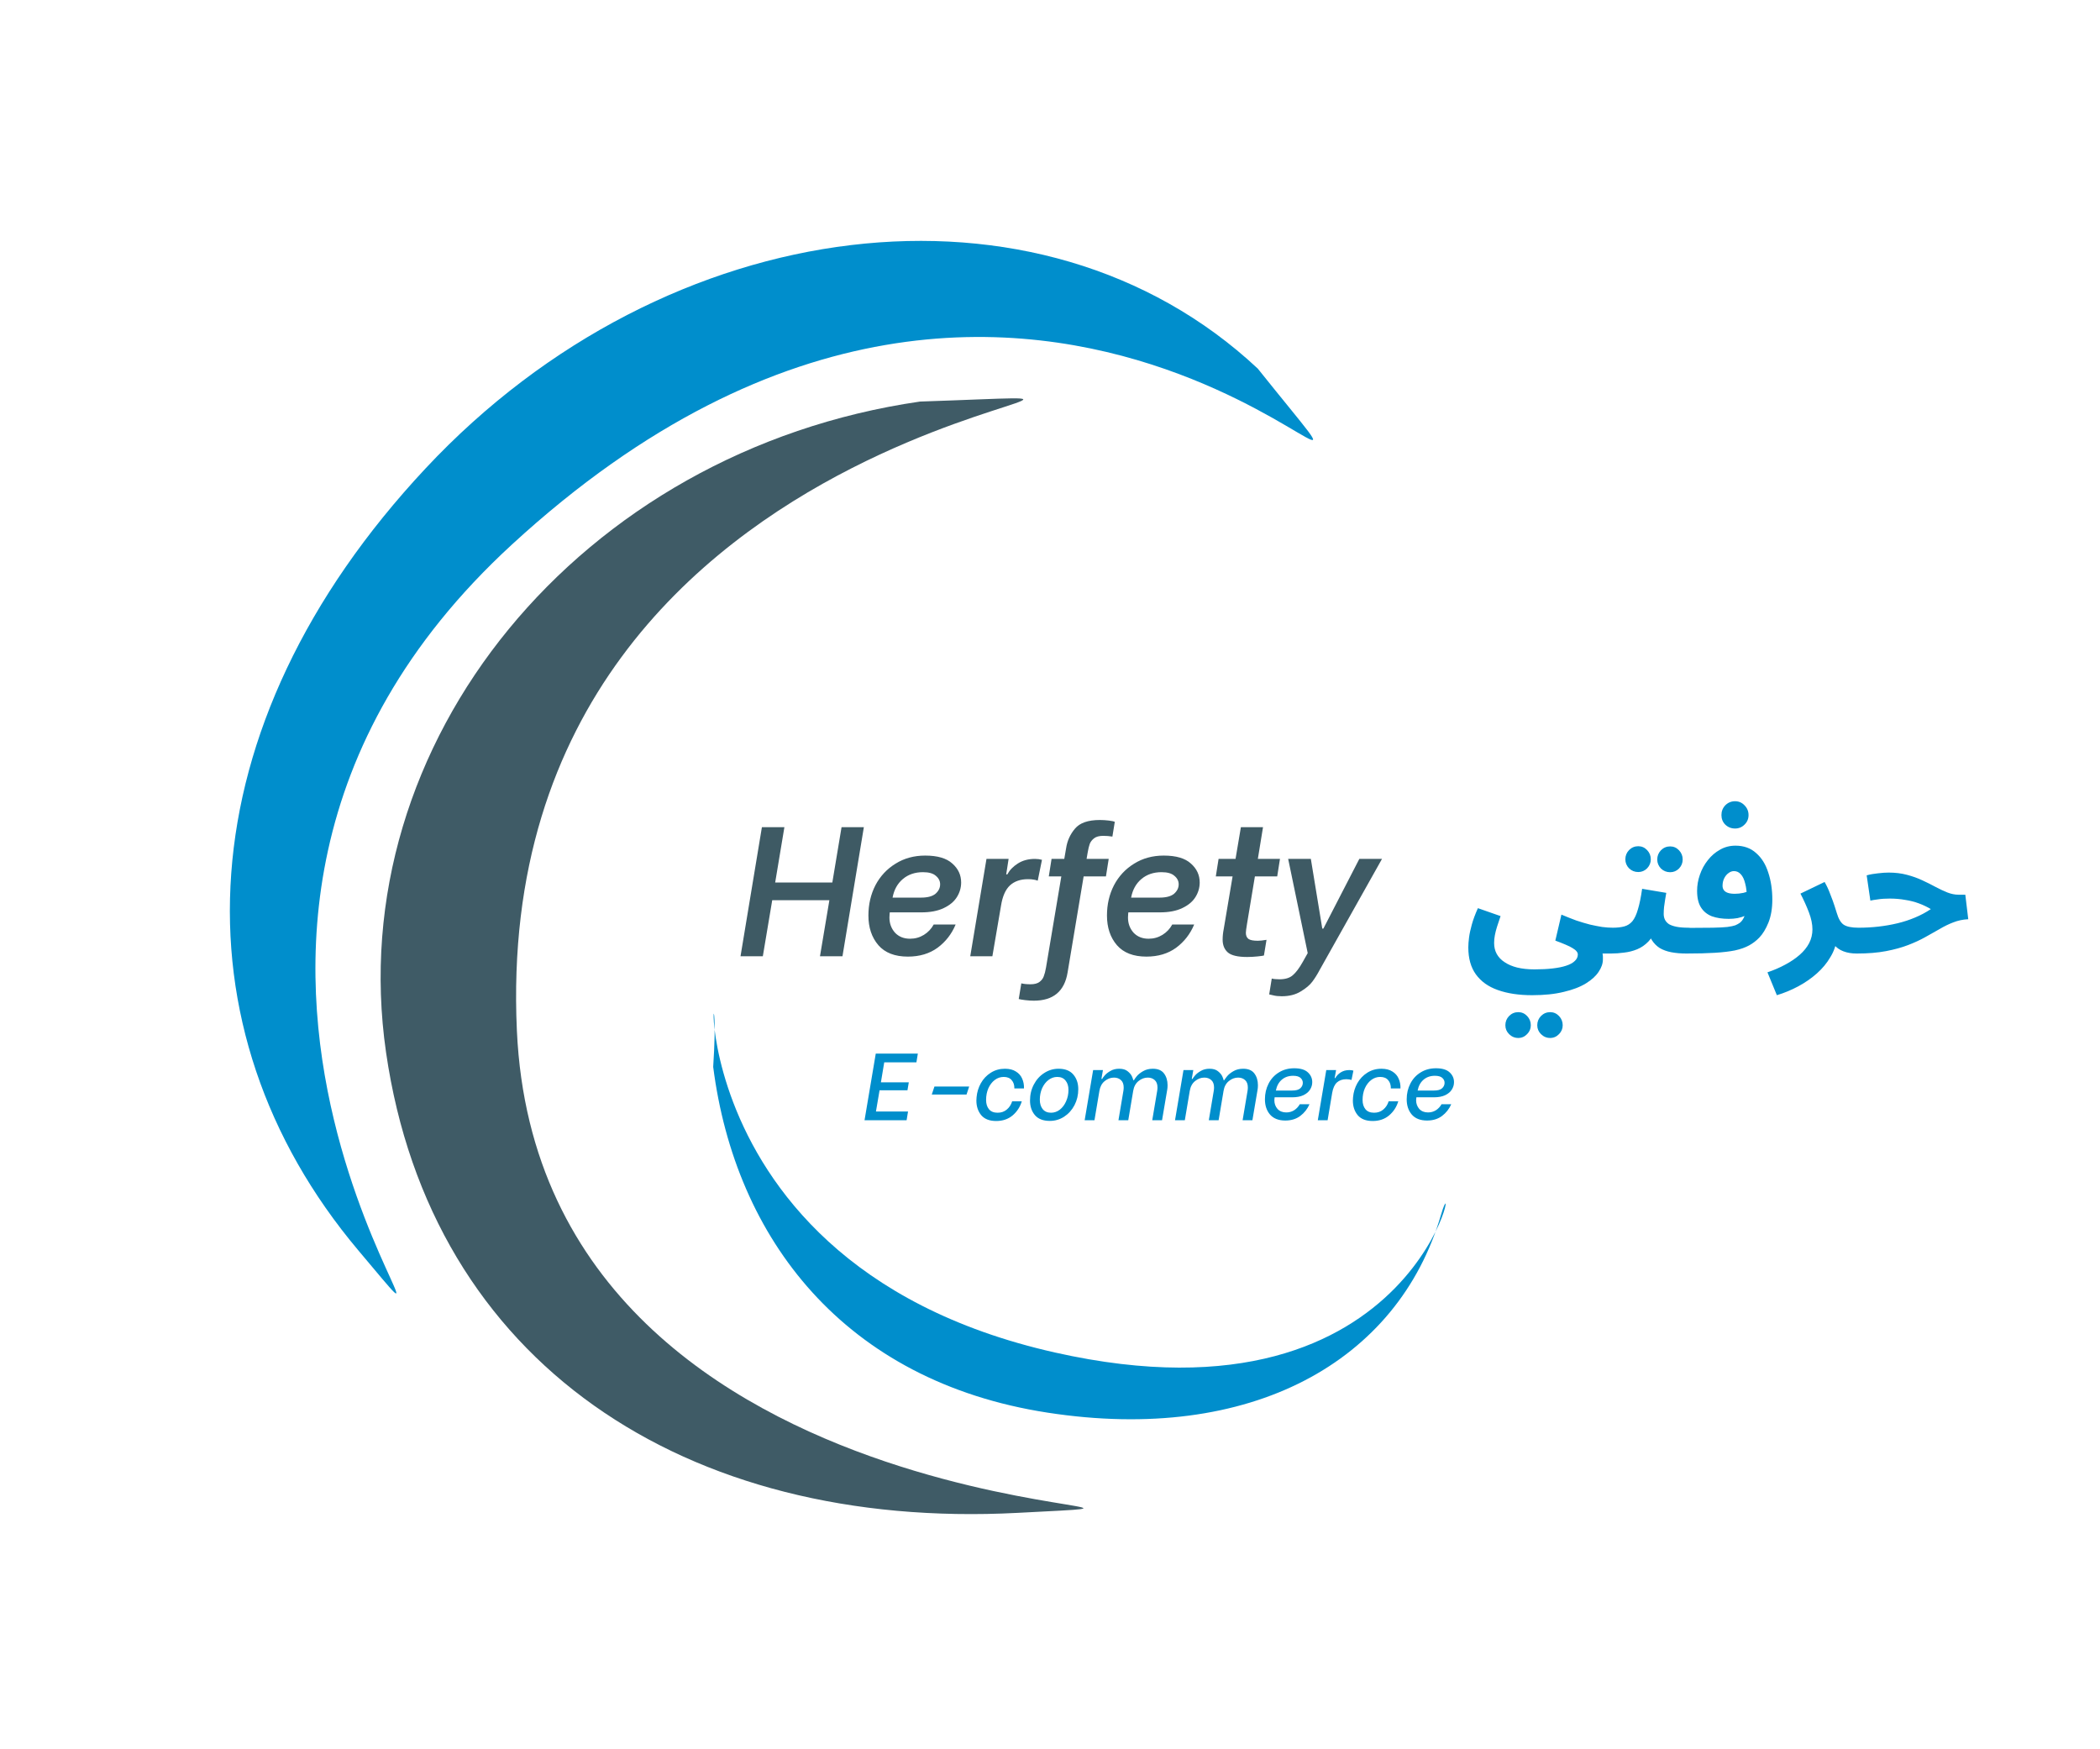 <svg width="479" height="399" viewBox="0 0 479 399" fill="none" xmlns="http://www.w3.org/2000/svg">
<path d="M116.745 124.219C17.935 215.042 118.992 329.429 81.737 285.192C39.138 234.608 41.912 165.778 97.106 106.795C152.3 47.811 237.269 37.637 286.89 84.07C334.735 143.868 239.653 11.246 116.745 124.219Z" fill="#008ECC"/>
<path d="M117.9 235.083C123.361 353.978 298.499 341.566 232.131 345.052C156.241 349.039 98.299 310.786 88.055 240.027C77.81 169.268 132.34 102.809 209.849 91.588C297.686 88.683 111.107 87.193 117.9 235.083Z" fill="#3F5B66"/>
<path d="M240.655 308.485C325.247 327.496 333.438 260.781 328.68 277.094C318.92 310.557 285.354 329.348 238.952 322.197C192.549 315.046 167.682 282.48 162.676 243.328C165.569 199.471 146.037 287.22 240.655 308.485Z" fill="#008ECC"/>
<path d="M197.042 188.664L192.164 218.1H187.034L189.178 205.316H176.142L173.998 218.1H168.909L173.787 188.664H178.918L176.815 201.279H189.851L191.954 188.664H197.042ZM207.08 218.184C204.109 218.184 201.866 217.315 200.352 215.577C198.838 213.811 198.081 211.554 198.081 208.807C198.081 206.284 198.614 203.985 199.679 201.91C200.772 199.836 202.3 198.196 204.263 196.99C206.225 195.757 208.482 195.14 211.033 195.14C213.837 195.14 215.897 195.743 217.215 196.948C218.56 198.126 219.233 199.569 219.233 201.279C219.233 202.457 218.911 203.564 218.266 204.601C217.621 205.639 216.612 206.48 215.238 207.125C213.893 207.769 212.197 208.092 210.15 208.092H202.959L202.917 208.428C202.889 208.624 202.875 208.905 202.875 209.269C202.875 210.615 203.296 211.764 204.137 212.717C205.006 213.643 206.155 214.105 207.585 214.105C208.734 214.105 209.786 213.811 210.739 213.222C211.692 212.633 212.435 211.848 212.967 210.867H217.972C217.075 213.026 215.701 214.792 213.851 216.166C212 217.511 209.743 218.184 207.08 218.184ZM210.066 204.728C211.58 204.728 212.687 204.433 213.388 203.845C214.089 203.228 214.439 202.513 214.439 201.7C214.439 200.943 214.117 200.298 213.472 199.766C212.855 199.205 211.874 198.925 210.528 198.925C208.706 198.925 207.178 199.443 205.945 200.48C204.711 201.518 203.926 202.933 203.59 204.728H210.066ZM225.011 195.897H230.058L229.511 199.429H229.763C230.296 198.448 231.095 197.621 232.16 196.948C233.253 196.247 234.557 195.897 236.071 195.897C236.632 195.897 237.164 195.967 237.669 196.107L236.702 200.859C236.309 200.719 235.959 200.635 235.65 200.607C235.37 200.551 234.978 200.522 234.473 200.522C232.763 200.522 231.389 200.999 230.352 201.952C229.343 202.905 228.67 204.433 228.333 206.536L226.357 218.1H221.311L225.011 195.897ZM251.629 190.64C250.732 190.64 250.045 190.823 249.569 191.187C249.092 191.551 248.756 191.986 248.559 192.491C248.391 192.967 248.237 193.612 248.097 194.425L247.844 195.897H252.891L252.26 199.892H247.172L243.513 221.801C242.812 226.09 240.247 228.235 235.818 228.235C235.201 228.235 234.542 228.193 233.841 228.108C233.14 228.024 232.65 227.94 232.369 227.856L232.958 224.282C233.519 224.422 234.22 224.492 235.061 224.492C235.958 224.492 236.645 224.31 237.121 223.945C237.598 223.581 237.92 223.146 238.088 222.642C238.285 222.137 238.453 221.478 238.593 220.665L242.083 199.892H239.224L239.855 195.897H242.756L243.177 193.458C243.429 191.776 244.102 190.29 245.195 189C246.289 187.683 248.181 187.024 250.872 187.024C251.517 187.024 252.19 187.066 252.891 187.15C253.592 187.234 254.054 187.332 254.278 187.444L253.732 190.809C253.059 190.696 252.358 190.64 251.629 190.64ZM261.493 218.184C258.521 218.184 256.278 217.315 254.765 215.577C253.251 213.811 252.494 211.554 252.494 208.807C252.494 206.284 253.026 203.985 254.092 201.91C255.185 199.836 256.713 198.196 258.675 196.99C260.638 195.757 262.895 195.14 265.446 195.14C268.249 195.14 270.31 195.743 271.627 196.948C272.973 198.126 273.646 199.569 273.646 201.279C273.646 202.457 273.323 203.564 272.679 204.601C272.034 205.639 271.025 206.48 269.651 207.125C268.305 207.769 266.609 208.092 264.563 208.092H257.372L257.33 208.428C257.302 208.624 257.288 208.905 257.288 209.269C257.288 210.615 257.708 211.764 258.549 212.717C259.418 213.643 260.568 214.105 261.997 214.105C263.147 214.105 264.198 213.811 265.151 213.222C266.105 212.633 266.847 211.848 267.38 210.867H272.384C271.487 213.026 270.113 214.792 268.263 216.166C266.413 217.511 264.156 218.184 261.493 218.184ZM264.479 204.728C265.992 204.728 267.1 204.433 267.801 203.845C268.501 203.228 268.852 202.513 268.852 201.7C268.852 200.943 268.53 200.298 267.885 199.766C267.268 199.205 266.287 198.925 264.941 198.925C263.119 198.925 261.591 199.443 260.357 200.48C259.124 201.518 258.339 202.933 258.003 204.728H264.479ZM284.428 210.783C284.26 211.792 284.176 212.451 284.176 212.76C284.176 213.376 284.372 213.839 284.765 214.147C285.157 214.428 285.872 214.568 286.909 214.568C287.386 214.568 288.045 214.498 288.886 214.357L288.297 217.932C288.129 217.988 287.638 218.058 286.825 218.142C286.012 218.226 285.227 218.268 284.47 218.268C282.368 218.268 280.91 217.932 280.097 217.259C279.284 216.558 278.877 215.577 278.877 214.315C278.877 213.53 278.961 212.717 279.13 211.876L281.148 199.892H277.321L277.952 195.897H281.821L283.04 188.664H288.087L286.909 195.897H291.955L291.325 199.892H286.236L284.428 210.783ZM301.016 221.212C300.483 222.221 299.923 223.118 299.334 223.903C298.745 224.688 297.862 225.431 296.685 226.132C295.507 226.861 294.063 227.225 292.353 227.225C291.596 227.225 290.952 227.155 290.419 227.015C289.886 226.903 289.578 226.833 289.494 226.805L290.082 223.188C290.531 223.3 291.12 223.357 291.849 223.357C293.166 223.357 294.175 223.048 294.876 222.431C295.605 221.815 296.362 220.805 297.147 219.404L298.283 217.385L293.825 195.897H298.997L301.605 211.792H301.857L310.057 195.897H315.229L301.016 221.212Z" fill="#3E5A64"/>
<path d="M334.915 216.091C334.915 215.446 334.971 214.689 335.083 213.82C335.195 212.951 335.406 211.97 335.714 210.877C336.022 209.755 336.485 208.508 337.102 207.134L342.274 208.942C341.966 209.811 341.699 210.61 341.475 211.339C341.251 212.04 341.083 212.699 340.97 213.316C340.858 213.904 340.802 214.493 340.802 215.082C340.802 216.007 340.998 216.834 341.391 217.563C341.811 218.32 342.414 218.951 343.199 219.455C343.984 219.988 344.937 220.394 346.059 220.675C347.208 220.955 348.526 221.095 350.012 221.095C351.553 221.095 352.927 221.025 354.133 220.885C355.366 220.745 356.403 220.535 357.244 220.254C358.113 219.974 358.772 219.609 359.221 219.161C359.669 218.74 359.894 218.25 359.894 217.689C359.894 217.437 359.796 217.198 359.599 216.974C359.431 216.75 359.137 216.512 358.716 216.259C358.324 216.007 357.791 215.741 357.118 215.46C356.473 215.18 355.689 214.872 354.763 214.535L356.151 208.606C357.357 209.111 358.492 209.559 359.557 209.952C360.651 210.316 361.688 210.624 362.669 210.877C363.65 211.101 364.575 211.283 365.445 211.423C366.314 211.536 367.127 211.592 367.884 211.592C368.949 211.592 369.706 211.872 370.154 212.433C370.603 212.965 370.827 213.638 370.827 214.451C370.827 215.32 370.533 216.049 369.944 216.638C369.355 217.198 368.528 217.479 367.463 217.479C367.239 217.479 367.014 217.479 366.79 217.479C366.594 217.479 366.384 217.479 366.159 217.479C365.963 217.479 365.753 217.479 365.529 217.479C365.585 217.759 365.613 217.997 365.613 218.194C365.613 218.418 365.613 218.628 365.613 218.824C365.613 219.75 365.29 220.689 364.646 221.642C364.029 222.595 363.062 223.478 361.744 224.291C360.426 225.104 358.744 225.749 356.698 226.226C354.679 226.73 352.268 226.983 349.465 226.983C346.437 226.983 343.83 226.59 341.643 225.805C339.485 225.048 337.817 223.857 336.639 222.231C335.49 220.633 334.915 218.586 334.915 216.091ZM353.586 236.739C352.773 236.739 352.072 236.444 351.483 235.855C350.923 235.295 350.642 234.622 350.642 233.837C350.642 233.024 350.923 232.323 351.483 231.734C352.072 231.146 352.773 230.851 353.586 230.851C354.371 230.851 355.044 231.146 355.604 231.734C356.165 232.323 356.445 233.024 356.445 233.837C356.445 234.622 356.165 235.295 355.604 235.855C355.044 236.444 354.371 236.739 353.586 236.739ZM346.311 236.739C345.498 236.739 344.797 236.444 344.208 235.855C343.648 235.295 343.367 234.622 343.367 233.837C343.367 233.024 343.648 232.323 344.208 231.734C344.797 231.146 345.498 230.851 346.311 230.851C347.096 230.851 347.769 231.146 348.329 231.734C348.89 232.323 349.17 233.024 349.17 233.837C349.17 234.622 348.89 235.295 348.329 235.855C347.769 236.444 347.096 236.739 346.311 236.739ZM367.455 217.479L367.875 211.592C368.885 211.592 369.754 211.493 370.483 211.297C371.211 211.101 371.828 210.708 372.333 210.12C372.837 209.503 373.258 208.606 373.594 207.428C373.959 206.251 374.281 204.681 374.562 202.719L380.07 203.644C380.014 204.064 379.93 204.555 379.818 205.116C379.734 205.676 379.65 206.251 379.566 206.84C379.51 207.4 379.482 207.933 379.482 208.438C379.482 208.942 379.58 209.391 379.776 209.783C379.972 210.176 380.281 210.512 380.701 210.793C381.15 211.045 381.724 211.241 382.425 211.381C383.154 211.521 384.037 211.592 385.074 211.592C386.14 211.592 386.897 211.872 387.345 212.433C387.794 212.965 388.018 213.638 388.018 214.451C388.018 215.32 387.724 216.049 387.135 216.638C386.574 217.198 385.747 217.479 384.654 217.479C383.392 217.479 382.243 217.381 381.206 217.184C380.196 216.988 379.313 216.666 378.556 216.217C377.828 215.741 377.225 215.124 376.748 214.367C376.3 213.582 376.019 212.629 375.907 211.507H377.926C377.421 212.853 376.776 213.932 375.991 214.745C375.234 215.53 374.379 216.119 373.426 216.512C372.473 216.904 371.478 217.156 370.44 217.269C369.431 217.409 368.436 217.479 367.455 217.479ZM380.953 198.934C380.14 198.934 379.44 198.654 378.851 198.093C378.29 197.504 378.01 196.817 378.01 196.032C378.01 195.219 378.29 194.519 378.851 193.93C379.44 193.341 380.14 193.047 380.953 193.047C381.738 193.047 382.411 193.341 382.972 193.93C383.533 194.519 383.813 195.219 383.813 196.032C383.813 196.817 383.533 197.504 382.972 198.093C382.411 198.654 381.738 198.934 380.953 198.934ZM373.678 198.892C372.865 198.892 372.165 198.612 371.576 198.051C371.015 197.462 370.735 196.775 370.735 195.99C370.735 195.177 371.015 194.477 371.576 193.888C372.165 193.299 372.865 193.005 373.678 193.005C374.463 193.005 375.136 193.299 375.697 193.888C376.258 194.477 376.538 195.177 376.538 195.99C376.538 196.775 376.258 197.462 375.697 198.051C375.136 198.612 374.463 198.892 373.678 198.892ZM384.661 217.479L385.082 211.634C387.409 211.634 389.273 211.62 390.675 211.592C392.105 211.564 393.212 211.507 393.997 211.423C394.81 211.311 395.413 211.185 395.805 211.045C396.198 210.877 396.534 210.694 396.814 210.498C397.151 210.246 397.431 209.91 397.655 209.489C397.908 209.04 398.104 208.452 398.244 207.723C398.384 206.994 398.454 206.083 398.454 204.989C398.454 203.616 398.328 202.466 398.076 201.541C397.852 200.588 397.515 199.873 397.067 199.397C396.646 198.92 396.128 198.682 395.511 198.682C395.062 198.682 394.642 198.836 394.249 199.144C393.857 199.425 393.534 199.817 393.282 200.322C393.03 200.826 392.904 201.401 392.904 202.046C392.904 202.41 393.002 202.733 393.198 203.013C393.394 203.293 393.703 203.504 394.123 203.644C394.544 203.784 395.076 203.854 395.721 203.854C396.338 203.854 396.983 203.784 397.655 203.644C398.356 203.476 399.001 203.251 399.59 202.971L399.758 207.975C399.31 208.284 398.791 208.564 398.202 208.816C397.613 209.068 396.983 209.265 396.31 209.405C395.665 209.517 395.006 209.573 394.333 209.573C392.848 209.573 391.558 209.377 390.465 208.984C389.399 208.564 388.572 207.891 387.984 206.966C387.395 206.041 387.1 204.779 387.1 203.181C387.1 201.948 387.311 200.728 387.731 199.523C388.152 198.289 388.755 197.182 389.539 196.201C390.324 195.191 391.25 194.392 392.315 193.804C393.38 193.187 394.558 192.879 395.847 192.879C397.754 192.879 399.324 193.439 400.557 194.561C401.819 195.654 402.744 197.14 403.332 199.018C403.949 200.868 404.258 202.929 404.258 205.2C404.258 207.19 403.963 208.928 403.375 210.414C402.786 211.872 402.085 213.021 401.272 213.862C400.599 214.563 399.828 215.152 398.959 215.629C398.09 216.105 397.025 216.484 395.763 216.764C394.53 217.016 393.002 217.198 391.18 217.311C389.385 217.423 387.213 217.479 384.661 217.479ZM395.763 188.968C394.894 188.968 394.151 188.673 393.534 188.085C392.946 187.496 392.651 186.767 392.651 185.898C392.651 185.029 392.946 184.286 393.534 183.669C394.151 183.052 394.894 182.744 395.763 182.744C396.604 182.744 397.319 183.052 397.908 183.669C398.525 184.286 398.833 185.029 398.833 185.898C398.833 186.767 398.525 187.496 397.908 188.085C397.319 188.673 396.604 188.968 395.763 188.968ZM405.292 226.983L403.148 221.768C404.634 221.263 405.993 220.675 407.227 220.002C408.488 219.329 409.582 218.586 410.507 217.773C411.432 216.96 412.147 216.077 412.652 215.124C413.156 214.143 413.408 213.091 413.408 211.97C413.408 210.793 413.142 209.503 412.609 208.101C412.077 206.7 411.432 205.27 410.675 203.812L416.184 201.163C416.688 202.032 417.123 202.971 417.487 203.98C417.88 204.961 418.202 205.844 418.455 206.629C418.707 207.414 418.875 207.947 418.959 208.227C419.352 209.573 419.884 210.47 420.557 210.919C421.258 211.367 422.379 211.592 423.921 211.592C424.987 211.592 425.744 211.872 426.192 212.433C426.669 212.965 426.907 213.638 426.907 214.451C426.907 215.32 426.613 216.049 426.024 216.638C425.435 217.198 424.594 217.479 423.501 217.479C422.351 217.479 421.342 217.311 420.473 216.974C419.604 216.638 418.903 216.147 418.371 215.502C417.866 214.858 417.544 214.101 417.403 213.232L418.959 214.115C418.791 215.601 418.3 217.002 417.487 218.32C416.703 219.666 415.679 220.899 414.418 222.02C413.156 223.142 411.74 224.123 410.17 224.964C408.601 225.805 406.975 226.478 405.292 226.983ZM423.551 217.479L423.972 211.592C425.486 211.592 426.985 211.507 428.471 211.339C429.957 211.171 431.401 210.919 432.803 210.582C434.204 210.246 435.536 209.811 436.797 209.279C438.087 208.746 439.292 208.101 440.414 207.344C439.573 206.84 438.662 206.405 437.681 206.041C436.699 205.676 435.648 205.41 434.527 205.242C433.433 205.046 432.27 204.947 431.036 204.947C430.588 204.947 430.111 204.961 429.607 204.989C429.13 205.017 428.639 205.074 428.135 205.158C427.63 205.214 427.126 205.298 426.621 205.41L425.78 199.649C426.593 199.425 427.448 199.27 428.345 199.186C429.27 199.074 430.083 199.018 430.784 199.018C432.298 199.018 433.686 199.186 434.947 199.523C436.237 199.859 437.414 200.28 438.479 200.784C439.573 201.289 440.582 201.794 441.507 202.298C442.46 202.803 443.358 203.223 444.199 203.56C445.068 203.896 445.909 204.064 446.722 204.064H448.278L448.95 209.657C447.745 209.713 446.61 209.952 445.544 210.372C444.507 210.765 443.47 211.269 442.432 211.886C441.423 212.475 440.33 213.091 439.152 213.736C438.003 214.381 436.699 214.984 435.242 215.544C433.784 216.105 432.102 216.568 430.195 216.932C428.289 217.297 426.074 217.479 423.551 217.479Z" fill="#008ECC"/>
<path d="M201.69 242.303L200.93 246.863H207.292L206.988 248.665H200.626L199.801 253.507H207.118L206.793 255.504H197.196L199.758 240.306H209.355L209.029 242.303H201.69ZM213.14 247.818H221.066L220.458 249.642H212.533L213.14 247.818ZM227.224 255.678C225.705 255.678 224.568 255.237 223.816 254.354C223.077 253.456 222.708 252.342 222.708 251.01C222.708 250.851 222.723 250.597 222.752 250.25C222.853 249.106 223.179 248.043 223.729 247.058C224.293 246.059 225.046 245.263 225.987 244.67C226.942 244.062 228.021 243.758 229.222 243.758C230.235 243.758 231.068 243.968 231.719 244.388C232.385 244.793 232.862 245.336 233.152 246.016C233.456 246.696 233.593 247.442 233.564 248.252H231.372C231.386 247.471 231.183 246.841 230.764 246.363C230.358 245.871 229.75 245.625 228.94 245.625C228.187 245.625 227.507 245.857 226.899 246.32C226.291 246.783 225.806 247.413 225.444 248.209C225.097 249.005 224.923 249.895 224.923 250.88C224.923 251.748 225.14 252.45 225.574 252.986C226.009 253.521 226.667 253.789 227.55 253.789C228.375 253.789 229.07 253.55 229.635 253.073C230.214 252.595 230.626 251.965 230.872 251.184H233.065C232.689 252.457 231.994 253.529 230.981 254.397C229.967 255.251 228.715 255.678 227.224 255.678ZM239.458 255.656C237.953 255.656 236.824 255.222 236.071 254.354C235.319 253.471 234.942 252.356 234.942 251.01C234.942 249.678 235.232 248.462 235.811 247.362C236.39 246.248 237.179 245.372 238.177 244.735C239.176 244.084 240.269 243.758 241.456 243.758C242.947 243.758 244.069 244.199 244.821 245.082C245.574 245.965 245.95 247.08 245.95 248.426C245.95 249.743 245.661 250.959 245.082 252.074C244.503 253.174 243.714 254.05 242.715 254.701C241.731 255.338 240.645 255.656 239.458 255.656ZM239.741 253.789C240.464 253.789 241.13 253.558 241.738 253.094C242.346 252.617 242.824 251.98 243.171 251.184C243.533 250.387 243.714 249.519 243.714 248.578C243.714 247.695 243.49 246.986 243.041 246.45C242.607 245.9 241.977 245.625 241.152 245.625C240.428 245.625 239.762 245.857 239.154 246.32C238.546 246.783 238.062 247.413 237.7 248.209C237.352 249.005 237.179 249.874 237.179 250.814C237.179 251.697 237.396 252.414 237.83 252.964C238.279 253.514 238.916 253.789 239.741 253.789ZM249.338 244.062H251.575L251.227 246.081H251.401C251.473 245.922 251.662 245.661 251.965 245.3C252.284 244.923 252.725 244.576 253.29 244.257C253.854 243.924 254.52 243.758 255.288 243.758C256.098 243.758 256.735 243.946 257.198 244.322C257.676 244.699 258.009 245.097 258.197 245.517C258.385 245.936 258.479 246.219 258.479 246.363H258.653C258.754 246.161 258.964 245.864 259.283 245.473C259.616 245.068 260.093 244.684 260.716 244.322C261.353 243.946 262.098 243.758 262.952 243.758C264.124 243.758 264.979 244.12 265.514 244.844C266.05 245.567 266.317 246.458 266.317 247.514C266.317 247.919 266.289 248.274 266.231 248.578L265.058 255.504H262.822L263.951 248.795C263.994 248.535 264.016 248.281 264.016 248.035C264.016 247.283 263.806 246.718 263.386 246.342C262.966 245.965 262.438 245.777 261.801 245.777C261.034 245.777 260.325 246.045 259.673 246.581C259.037 247.102 258.638 247.84 258.479 248.795L257.35 255.504H255.114L256.243 248.795C256.286 248.535 256.308 248.281 256.308 248.035C256.308 247.283 256.098 246.718 255.678 246.342C255.259 245.965 254.73 245.777 254.093 245.777C253.326 245.777 252.617 246.045 251.965 246.581C251.329 247.102 250.931 247.84 250.771 248.795L249.642 255.504H247.406L249.338 244.062ZM269.948 244.062H272.185L271.837 246.081H272.011C272.083 245.922 272.271 245.661 272.575 245.3C272.894 244.923 273.335 244.576 273.9 244.257C274.464 243.924 275.13 243.758 275.897 243.758C276.708 243.758 277.345 243.946 277.808 244.322C278.286 244.699 278.619 245.097 278.807 245.517C278.995 245.936 279.089 246.219 279.089 246.363H279.263C279.364 246.161 279.574 245.864 279.893 245.473C280.225 245.068 280.703 244.684 281.326 244.322C281.962 243.946 282.708 243.758 283.562 243.758C284.734 243.758 285.588 244.12 286.124 244.844C286.66 245.567 286.927 246.458 286.927 247.514C286.927 247.919 286.898 248.274 286.841 248.578L285.668 255.504H283.432L284.561 248.795C284.604 248.535 284.626 248.281 284.626 248.035C284.626 247.283 284.416 246.718 283.996 246.342C283.576 245.965 283.048 245.777 282.411 245.777C281.644 245.777 280.935 246.045 280.283 246.581C279.646 247.102 279.248 247.84 279.089 248.795L277.96 255.504H275.724L276.853 248.795C276.896 248.535 276.918 248.281 276.918 248.035C276.918 247.283 276.708 246.718 276.288 246.342C275.868 245.965 275.34 245.777 274.703 245.777C273.936 245.777 273.227 246.045 272.575 246.581C271.939 247.102 271.54 247.84 271.381 248.795L270.252 255.504H268.016L269.948 244.062ZM293.171 255.57C291.651 255.57 290.493 255.121 289.697 254.223C288.916 253.311 288.525 252.146 288.525 250.728C288.525 249.425 288.8 248.238 289.35 247.167C289.9 246.081 290.682 245.227 291.695 244.605C292.708 243.968 293.881 243.649 295.212 243.649C296.616 243.649 297.651 243.961 298.317 244.583C298.983 245.191 299.316 245.936 299.316 246.819C299.316 247.427 299.149 247.992 298.816 248.513C298.498 249.034 297.991 249.461 297.297 249.794C296.616 250.112 295.77 250.272 294.756 250.272H290.739L290.718 250.424C290.689 250.655 290.674 250.822 290.674 250.923C290.674 251.705 290.913 252.371 291.391 252.921C291.883 253.456 292.549 253.724 293.388 253.724C294.054 253.724 294.655 253.558 295.191 253.225C295.726 252.877 296.153 252.421 296.472 251.857H298.686C298.209 252.942 297.507 253.833 296.58 254.527C295.654 255.222 294.517 255.57 293.171 255.57ZM294.735 248.73C295.589 248.73 296.204 248.564 296.58 248.231C296.971 247.883 297.166 247.464 297.166 246.971C297.166 246.537 296.993 246.161 296.645 245.842C296.298 245.524 295.733 245.365 294.952 245.365C293.909 245.365 293.041 245.669 292.346 246.277C291.666 246.87 291.224 247.688 291.022 248.73H294.735ZM302.516 244.062H304.753L304.427 245.886H304.579C304.854 245.379 305.259 244.952 305.795 244.605C306.345 244.243 307.004 244.062 307.771 244.062C308.147 244.062 308.458 244.105 308.705 244.192L308.27 246.32C308.039 246.248 307.843 246.204 307.684 246.19C307.539 246.161 307.344 246.146 307.098 246.146C306.215 246.146 305.498 246.392 304.948 246.885C304.413 247.377 304.051 248.173 303.863 249.273L302.82 255.504H300.584L302.516 244.062ZM313.099 255.678C311.579 255.678 310.443 255.237 309.69 254.354C308.952 253.456 308.583 252.342 308.583 251.01C308.583 250.851 308.597 250.597 308.626 250.25C308.728 249.106 309.053 248.043 309.603 247.058C310.168 246.059 310.921 245.263 311.861 244.67C312.817 244.062 313.895 243.758 315.097 243.758C316.11 243.758 316.942 243.968 317.594 244.388C318.259 244.793 318.737 245.336 319.027 246.016C319.331 246.696 319.468 247.442 319.439 248.252H317.246C317.261 247.471 317.058 246.841 316.638 246.363C316.233 245.871 315.625 245.625 314.814 245.625C314.062 245.625 313.381 245.857 312.773 246.32C312.165 246.783 311.681 247.413 311.319 248.209C310.971 249.005 310.798 249.895 310.798 250.88C310.798 251.748 311.015 252.45 311.449 252.986C311.883 253.521 312.542 253.789 313.425 253.789C314.25 253.789 314.945 253.55 315.509 253.073C316.088 252.595 316.501 251.965 316.747 251.184H318.94C318.563 252.457 317.869 253.529 316.855 254.397C315.842 255.251 314.59 255.678 313.099 255.678ZM325.507 255.57C323.987 255.57 322.829 255.121 322.033 254.223C321.251 253.311 320.86 252.146 320.86 250.728C320.86 249.425 321.135 248.238 321.685 247.167C322.235 246.081 323.017 245.227 324.03 244.605C325.044 243.968 326.216 243.649 327.548 243.649C328.952 243.649 329.987 243.961 330.653 244.583C331.318 245.191 331.651 245.936 331.651 246.819C331.651 247.427 331.485 247.992 331.152 248.513C330.834 249.034 330.327 249.461 329.632 249.794C328.952 250.112 328.105 250.272 327.092 250.272H323.075L323.053 250.424C323.024 250.655 323.01 250.822 323.01 250.923C323.01 251.705 323.249 252.371 323.726 252.921C324.218 253.456 324.884 253.724 325.724 253.724C326.39 253.724 326.99 253.558 327.526 253.225C328.062 252.877 328.489 252.421 328.807 251.857H331.022C330.544 252.942 329.842 253.833 328.916 254.527C327.989 255.222 326.853 255.57 325.507 255.57ZM327.07 248.73C327.924 248.73 328.539 248.564 328.916 248.231C329.306 247.883 329.502 247.464 329.502 246.971C329.502 246.537 329.328 246.161 328.981 245.842C328.633 245.524 328.069 245.365 327.287 245.365C326.245 245.365 325.376 245.669 324.682 246.277C324.001 246.87 323.56 247.688 323.357 248.73H327.07Z" fill="#008ECC"/>
</svg>

